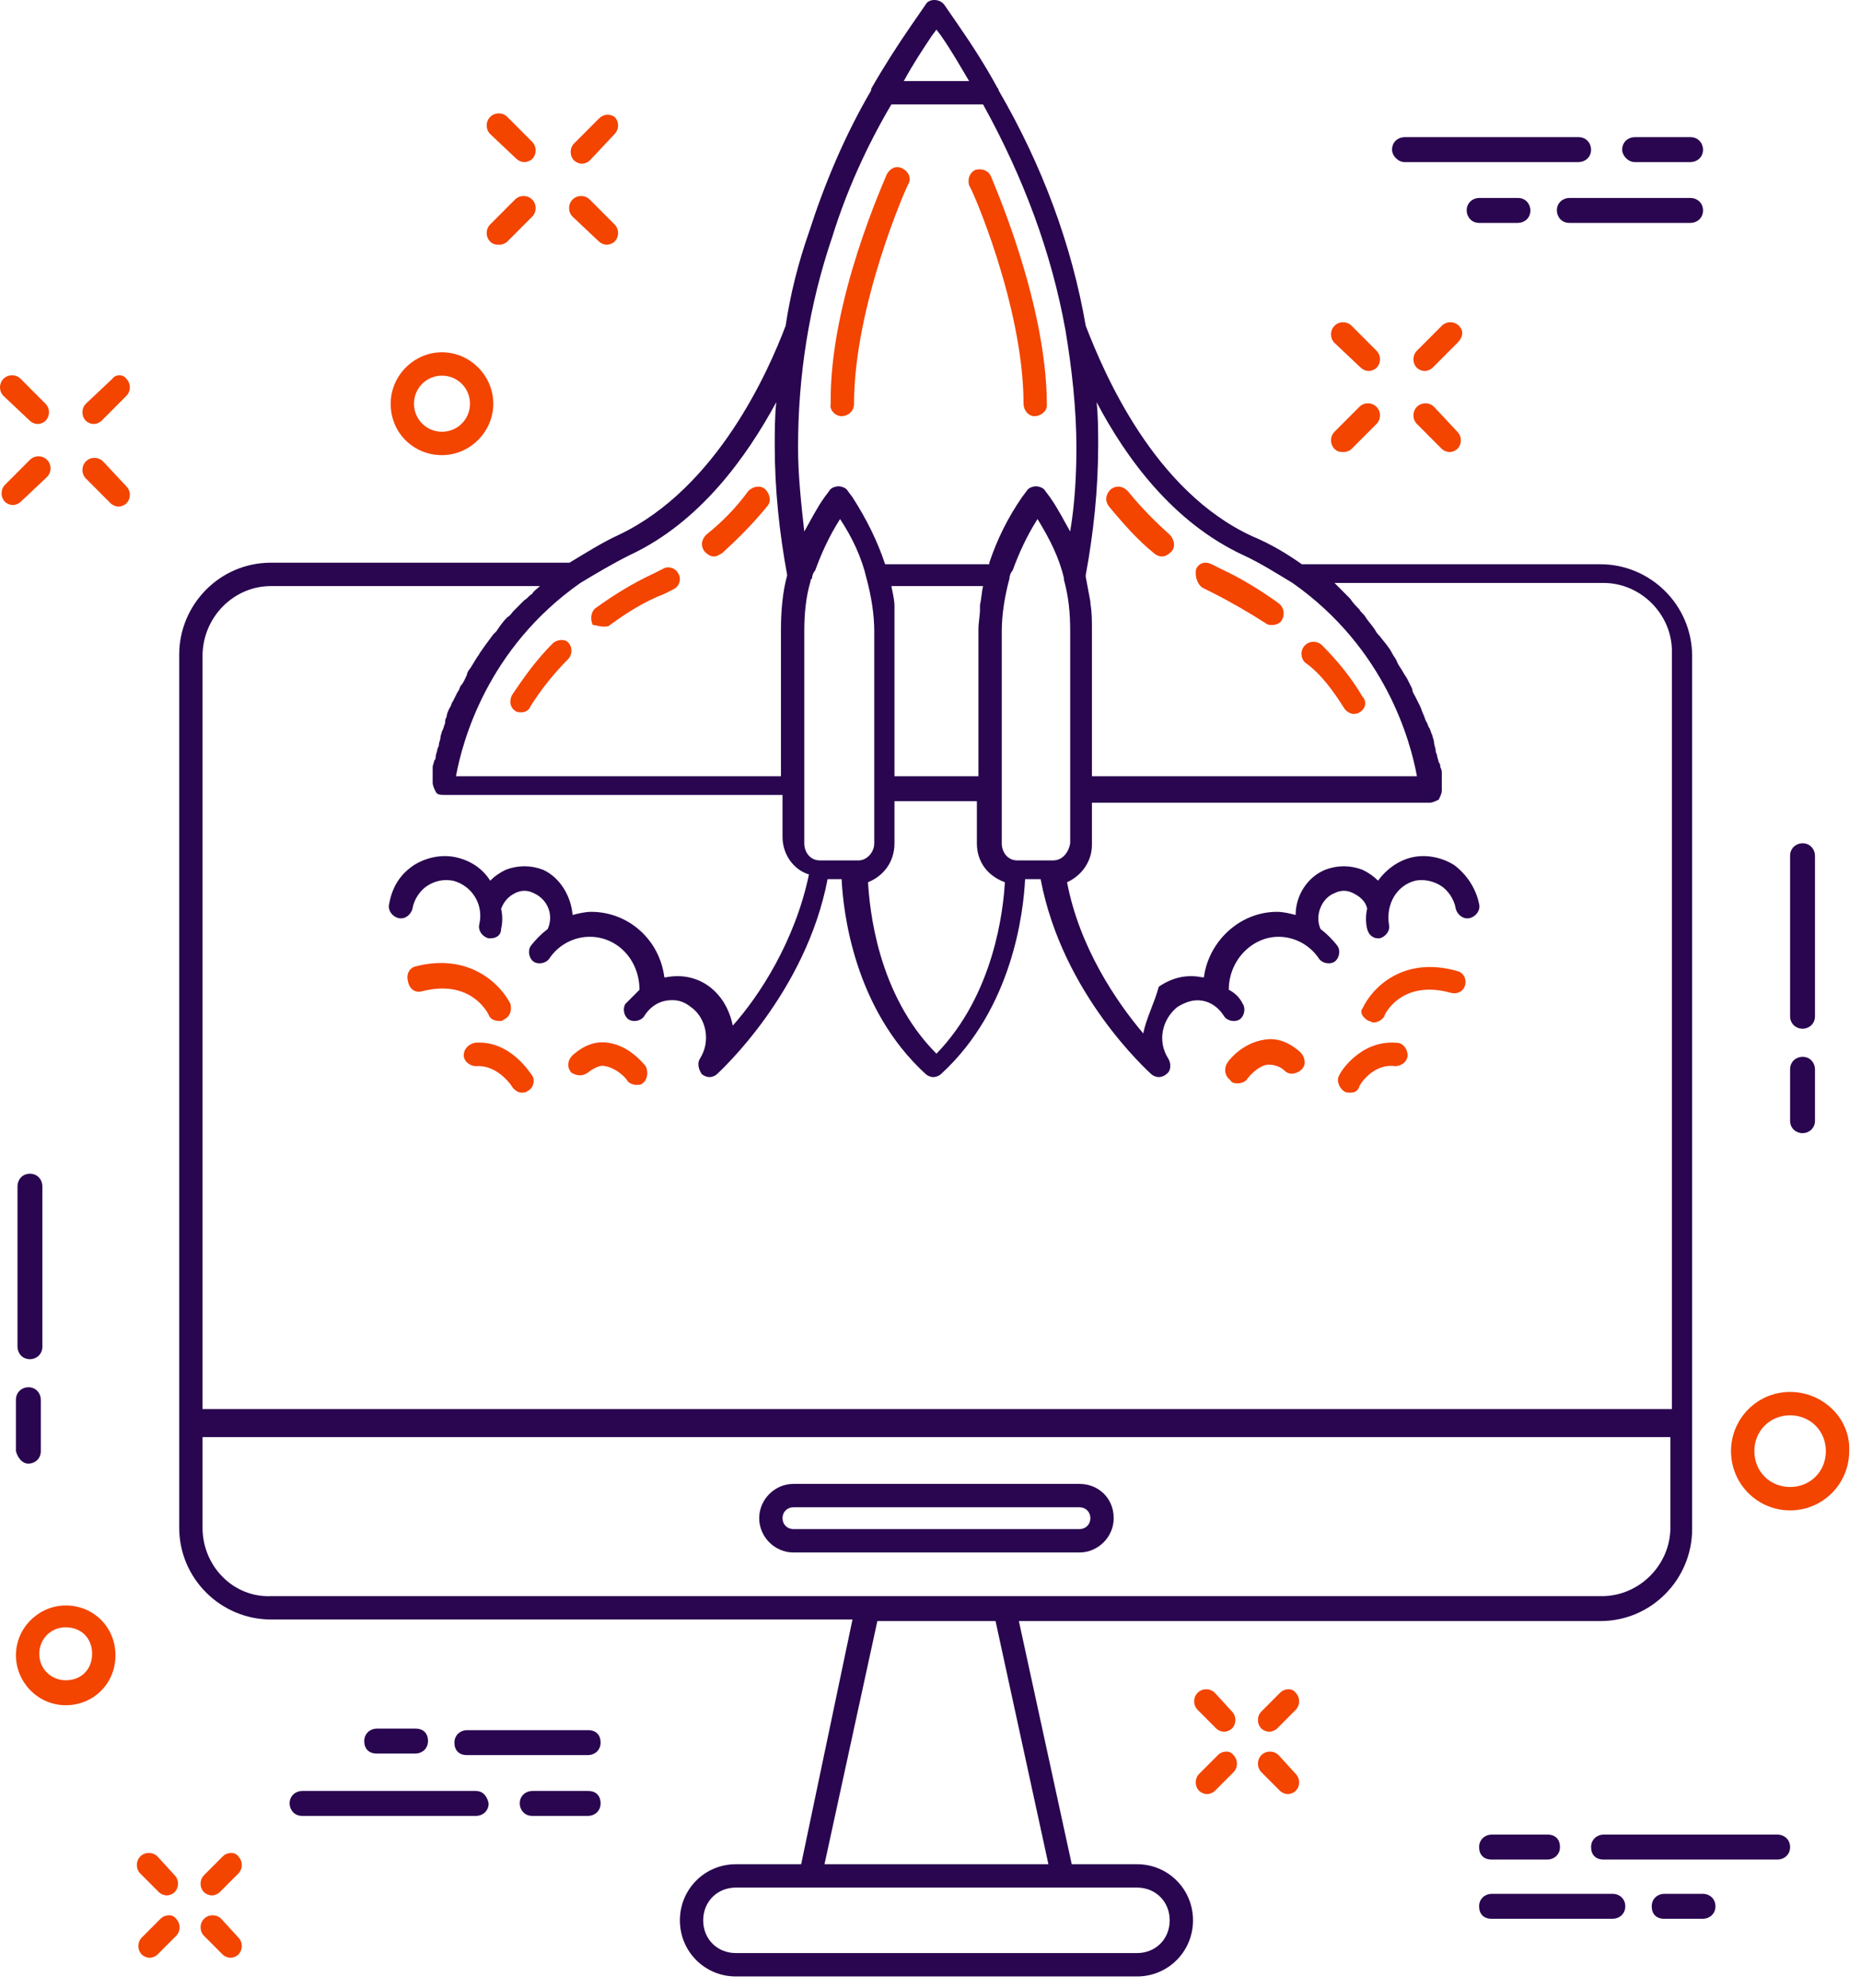 <?xml version="1.0" encoding="UTF-8"?>
<svg width="103px" height="110px" viewBox="0 0 103 110" version="1.1" xmlns="http://www.w3.org/2000/svg" xmlns:xlink="http://www.w3.org/1999/xlink">
    <!-- Generator: Sketch 42 (36781) - http://www.bohemiancoding.com/sketch -->
    <title>Business / Product Innovation</title>
    <desc>Created with Sketch.</desc>
    <defs></defs>
    <g id="Welcome" stroke="none" stroke-width="1" fill="none" fill-rule="evenodd">
        <g id="Artboard" transform="translate(-886, -1276)">
            <g id="Business-/-Product-Innovation" transform="translate(886, 1276)">
                <path d="M0.968,65.636 L0.968,74.52 C0.968,74.865 1.226,75.21 1.657,75.21 C2.001,75.21 2.345,74.951 2.345,74.52 L2.345,65.636 C2.345,65.291 2.087,64.946 1.657,64.946 C1.226,64.946 0.968,65.291 0.968,65.636" id="Fill-1" fill="#29064F"></path>
                <path d="M1.571,80.989 C1.915,80.989 2.259,80.73 2.259,80.299 L2.259,77.452 C2.259,77.107 2.001,76.762 1.571,76.762 C1.226,76.762 0.882,77.021 0.882,77.452 L0.882,80.299 C0.968,80.644 1.226,80.989 1.571,80.989" id="Fill-3" fill="#29064F"></path>
                <path d="M99.765,56.925 C100.109,56.925 100.453,56.666 100.453,56.235 L100.453,47.351 C100.453,47.006 100.195,46.661 99.765,46.661 C99.42,46.661 99.076,46.92 99.076,47.351 L99.076,56.235 C99.076,56.666 99.42,56.925 99.765,56.925" id="Fill-5" fill="#29064F"></path>
                <path d="M99.765,62.704 C100.109,62.704 100.453,62.445 100.453,62.014 L100.453,59.167 C100.453,58.822 100.195,58.477 99.765,58.477 C99.42,58.477 99.076,58.736 99.076,59.167 L99.076,62.014 C99.076,62.445 99.42,62.704 99.765,62.704" id="Fill-7" fill="#29064F"></path>
                <path d="M28.593,8.798 C28.679,8.884 28.852,8.97 29.024,8.97 C29.196,8.97 29.368,8.884 29.454,8.798 C29.712,8.539 29.712,8.108 29.454,7.849 L28.077,6.469 C27.819,6.21 27.389,6.21 27.13,6.469 C26.872,6.728 26.872,7.159 27.13,7.418 L28.593,8.798 Z" id="Fill-9" fill="#F34400"></path>
                <path d="M33.155,13.369 C33.241,13.455 33.413,13.541 33.585,13.541 C33.757,13.541 33.929,13.455 34.015,13.369 C34.273,13.11 34.273,12.679 34.015,12.42 L32.638,11.04 C32.38,10.781 31.95,10.781 31.691,11.04 C31.433,11.299 31.433,11.73 31.691,11.989 L33.155,13.369 Z" id="Fill-11" fill="#F34400"></path>
                <path d="M27.647,13.541 C27.819,13.541 27.991,13.455 28.077,13.369 L29.454,11.989 C29.712,11.73 29.712,11.299 29.454,11.04 C29.196,10.781 28.766,10.781 28.507,11.04 L27.13,12.42 C26.872,12.679 26.872,13.11 27.13,13.369 C27.302,13.541 27.475,13.541 27.647,13.541" id="Fill-13" fill="#F34400"></path>
                <path d="M32.208,9.056 C32.38,9.056 32.552,8.97 32.638,8.884 L34.015,7.418 C34.273,7.159 34.273,6.728 34.015,6.469 C33.757,6.296 33.413,6.296 33.155,6.555 L31.778,7.935 C31.519,8.194 31.519,8.625 31.778,8.884 C31.864,8.97 32.036,9.056 32.208,9.056" id="Fill-15" fill="#F34400"></path>
                <path d="M1.657,23.287 C1.743,23.374 1.915,23.46 2.087,23.46 C2.259,23.46 2.431,23.374 2.517,23.287 C2.775,23.029 2.775,22.597 2.517,22.339 L1.14,20.959 C0.882,20.7 0.452,20.7 0.194,20.959 C-0.064,21.218 -0.064,21.649 0.194,21.908 L1.657,23.287 Z" id="Fill-17" fill="#F34400"></path>
                <path d="M5.702,25.53 C5.443,25.271 5.013,25.271 4.755,25.53 C4.497,25.789 4.497,26.22 4.755,26.479 L6.132,27.859 C6.218,27.945 6.39,28.031 6.562,28.031 C6.734,28.031 6.906,27.945 6.992,27.859 C7.251,27.6 7.251,27.169 6.992,26.91 L5.702,25.53 Z" id="Fill-19" fill="#F34400"></path>
                <path d="M2.603,26.393 C2.862,26.134 2.862,25.702 2.603,25.444 C2.345,25.185 1.915,25.185 1.657,25.444 L0.28,26.824 C0.022,27.083 0.022,27.514 0.28,27.772 C0.366,27.859 0.538,27.945 0.71,27.945 C0.882,27.945 1.054,27.859 1.14,27.772 L2.603,26.393 Z" id="Fill-21" fill="#F34400"></path>
                <path d="M6.218,20.959 L4.755,22.339 C4.497,22.597 4.497,23.029 4.755,23.288 C4.841,23.374 5.013,23.46 5.185,23.46 C5.357,23.46 5.529,23.374 5.616,23.288 L6.992,21.907 C7.251,21.649 7.251,21.218 6.992,20.959 C6.82,20.7 6.39,20.7 6.218,20.959" id="Fill-23" fill="#F34400"></path>
                <path d="M75.324,20.355 C75.41,20.441 75.582,20.527 75.754,20.527 C75.926,20.527 76.098,20.441 76.184,20.355 C76.443,20.096 76.443,19.665 76.184,19.406 L74.807,18.026 C74.549,17.768 74.119,17.768 73.861,18.026 C73.603,18.285 73.603,18.716 73.861,18.975 L75.324,20.355 Z" id="Fill-25" fill="#F34400"></path>
                <path d="M79.368,22.511 C79.11,22.252 78.68,22.252 78.422,22.511 C78.164,22.77 78.164,23.201 78.422,23.46 L79.799,24.84 C79.885,24.926 80.057,25.012 80.229,25.012 C80.401,25.012 80.573,24.926 80.659,24.84 C80.918,24.581 80.918,24.15 80.659,23.891 L79.368,22.511 Z" id="Fill-27" fill="#F34400"></path>
                <path d="M74.377,25.012 C74.549,25.012 74.721,24.926 74.807,24.84 L76.184,23.46 C76.442,23.201 76.442,22.77 76.184,22.511 C75.926,22.252 75.496,22.252 75.238,22.511 L73.861,23.891 C73.603,24.15 73.603,24.581 73.861,24.84 C74.033,25.012 74.205,25.012 74.377,25.012" id="Fill-29" fill="#F34400"></path>
                <path d="M80.746,18.026 C80.487,17.767 80.057,17.767 79.799,18.026 L78.422,19.406 C78.164,19.665 78.164,20.096 78.422,20.355 C78.508,20.441 78.68,20.528 78.852,20.528 C79.024,20.528 79.196,20.441 79.282,20.355 L80.659,18.975 C81.004,18.63 81.004,18.285 80.746,18.026" id="Fill-31" fill="#F34400"></path>
                <path d="M67.234,93.667 C66.976,93.408 66.546,93.408 66.288,93.667 C66.029,93.926 66.029,94.357 66.288,94.616 L67.32,95.651 C67.406,95.737 67.578,95.823 67.75,95.823 C67.923,95.823 68.095,95.737 68.181,95.651 C68.439,95.392 68.439,94.961 68.181,94.702 L67.234,93.667 Z" id="Fill-33" fill="#F34400"></path>
                <path d="M70.763,97.117 C70.504,96.858 70.074,96.858 69.816,97.117 C69.558,97.376 69.558,97.807 69.816,98.066 L70.849,99.101 C70.935,99.187 71.107,99.273 71.279,99.273 C71.451,99.273 71.623,99.187 71.709,99.101 C71.967,98.842 71.967,98.411 71.709,98.152 L70.763,97.117 Z" id="Fill-35" fill="#F34400"></path>
                <path d="M67.406,97.117 L66.373,98.152 C66.115,98.411 66.115,98.842 66.373,99.101 C66.46,99.187 66.632,99.273 66.804,99.273 C66.976,99.273 67.148,99.187 67.234,99.101 L68.267,98.066 C68.525,97.807 68.525,97.376 68.267,97.117 C68.095,96.858 67.665,96.858 67.406,97.117" id="Fill-37" fill="#F34400"></path>
                <path d="M70.849,93.667 L69.816,94.702 C69.558,94.961 69.558,95.392 69.816,95.651 C69.902,95.737 70.074,95.823 70.246,95.823 C70.418,95.823 70.59,95.737 70.677,95.651 L71.709,94.616 C71.967,94.357 71.967,93.926 71.709,93.667 C71.537,93.408 71.107,93.408 70.849,93.667" id="Fill-39" fill="#F34400"></path>
                <path d="M8.714,102.723 C8.455,102.465 8.025,102.465 7.767,102.723 C7.509,102.982 7.509,103.413 7.767,103.672 L8.8,104.707 C8.886,104.793 9.058,104.88 9.23,104.88 C9.402,104.88 9.574,104.793 9.66,104.707 C9.918,104.448 9.918,104.017 9.66,103.758 L8.714,102.723 Z" id="Fill-41" fill="#F34400"></path>
                <path d="M12.242,106.173 C11.984,105.915 11.553,105.915 11.295,106.173 C11.037,106.432 11.037,106.863 11.295,107.122 L12.328,108.157 C12.414,108.243 12.586,108.33 12.758,108.33 C12.931,108.33 13.103,108.243 13.189,108.157 C13.447,107.898 13.447,107.467 13.189,107.208 L12.242,106.173 Z" id="Fill-43" fill="#F34400"></path>
                <path d="M8.886,106.173 L7.853,107.208 C7.595,107.467 7.595,107.898 7.853,108.157 C7.939,108.243 8.111,108.33 8.283,108.33 C8.455,108.33 8.627,108.243 8.714,108.157 L9.746,107.122 C10.005,106.863 10.005,106.432 9.746,106.173 C9.574,105.915 9.144,105.915 8.886,106.173" id="Fill-45" fill="#F34400"></path>
                <path d="M12.328,102.723 L11.295,103.758 C11.037,104.017 11.037,104.448 11.295,104.707 C11.381,104.793 11.554,104.88 11.726,104.88 C11.898,104.88 12.07,104.793 12.156,104.707 L13.189,103.672 C13.447,103.413 13.447,102.982 13.189,102.723 C13.017,102.465 12.586,102.465 12.328,102.723" id="Fill-47" fill="#F34400"></path>
                <path d="M99.076,82.282 C97.957,82.282 97.097,81.42 97.097,80.299 C97.097,79.177 97.957,78.315 99.076,78.315 C100.195,78.315 101.056,79.177 101.056,80.299 C101.056,81.42 100.195,82.282 99.076,82.282 M99.076,77.021 C97.269,77.021 95.806,78.487 95.806,80.299 C95.806,82.11 97.269,83.576 99.076,83.576 C100.883,83.576 102.346,82.11 102.346,80.299 C102.432,78.487 100.883,77.021 99.076,77.021" id="Fill-49" fill="#F34400"></path>
                <path d="M3.636,92.977 C2.862,92.977 2.173,92.373 2.173,91.511 C2.173,90.735 2.775,90.045 3.636,90.045 C4.497,90.045 5.099,90.648 5.099,91.511 C5.099,92.373 4.497,92.977 3.636,92.977 M3.636,88.837 C2.173,88.837 0.882,90.045 0.882,91.597 C0.882,93.063 2.087,94.357 3.636,94.357 C5.185,94.357 6.39,93.15 6.39,91.597 C6.39,90.045 5.185,88.837 3.636,88.837" id="Fill-51" fill="#F34400"></path>
                <path d="M24.462,20.786 C25.323,20.786 26.012,21.476 26.012,22.339 C26.012,23.201 25.323,23.891 24.462,23.891 C23.602,23.891 22.913,23.201 22.913,22.339 C22.913,21.476 23.602,20.786 24.462,20.786 M24.462,25.185 C26.012,25.185 27.302,23.891 27.302,22.339 C27.302,20.786 26.012,19.493 24.462,19.493 C22.913,19.493 21.623,20.786 21.623,22.339 C21.623,23.977 22.913,25.185 24.462,25.185" id="Fill-53" fill="#F34400"></path>
                <path d="M98.388,101.516 L88.749,101.516 C88.405,101.516 88.061,101.775 88.061,102.206 C88.061,102.637 88.319,102.896 88.749,102.896 L98.388,102.896 C98.732,102.896 99.076,102.637 99.076,102.206 C99.076,101.775 98.732,101.516 98.388,101.516" id="Fill-55" fill="#29064F"></path>
                <path d="M82.553,101.516 C82.208,101.516 81.864,101.775 81.864,102.206 C81.864,102.637 82.122,102.896 82.553,102.896 L85.651,102.896 C85.995,102.896 86.339,102.637 86.339,102.206 C86.339,101.775 86.081,101.516 85.651,101.516 L82.553,101.516 Z" id="Fill-57" fill="#29064F"></path>
                <path d="M89.265,104.793 L82.553,104.793 C82.208,104.793 81.864,105.052 81.864,105.483 C81.864,105.915 82.122,106.173 82.553,106.173 L89.265,106.173 C89.61,106.173 89.954,105.915 89.954,105.483 C89.954,105.052 89.61,104.793 89.265,104.793" id="Fill-59" fill="#29064F"></path>
                <path d="M94.257,104.793 L92.105,104.793 C91.761,104.793 91.417,105.052 91.417,105.483 C91.417,105.915 91.675,106.173 92.105,106.173 L94.257,106.173 C94.601,106.173 94.945,105.915 94.945,105.483 C94.945,105.052 94.601,104.793 94.257,104.793" id="Fill-61" fill="#29064F"></path>
                <path d="M26.356,99.101 L16.717,99.101 C16.373,99.101 16.029,99.36 16.029,99.791 C16.029,100.136 16.287,100.481 16.717,100.481 L26.356,100.481 C26.7,100.481 27.044,100.222 27.044,99.791 C26.958,99.36 26.7,99.101 26.356,99.101" id="Fill-63" fill="#29064F"></path>
                <path d="M32.552,99.101 L29.454,99.101 C29.11,99.101 28.766,99.36 28.766,99.791 C28.766,100.136 29.024,100.481 29.454,100.481 L32.552,100.481 C32.896,100.481 33.241,100.222 33.241,99.791 C33.241,99.36 32.982,99.101 32.552,99.101" id="Fill-65" fill="#29064F"></path>
                <path d="M32.552,95.737 L25.839,95.737 C25.495,95.737 25.151,95.996 25.151,96.427 C25.151,96.858 25.409,97.117 25.839,97.117 L32.552,97.117 C32.896,97.117 33.241,96.858 33.241,96.427 C33.241,95.996 32.982,95.737 32.552,95.737" id="Fill-67" fill="#29064F"></path>
                <path d="M22.999,97.031 C23.344,97.031 23.688,96.772 23.688,96.341 C23.688,95.91 23.43,95.651 22.999,95.651 L20.848,95.651 C20.504,95.651 20.16,95.91 20.16,96.341 C20.16,96.772 20.418,97.031 20.848,97.031 L22.999,97.031 Z" id="Fill-69" fill="#29064F"></path>
                <path d="M77.733,8.97 L87.372,8.97 C87.716,8.97 88.061,8.711 88.061,8.28 C88.061,7.935 87.802,7.59 87.372,7.59 L77.733,7.59 C77.389,7.59 77.045,7.849 77.045,8.28 C77.045,8.625 77.389,8.97 77.733,8.97" id="Fill-71" fill="#29064F"></path>
                <path d="M90.47,8.97 L93.568,8.97 C93.913,8.97 94.257,8.711 94.257,8.28 C94.257,7.935 93.999,7.59 93.568,7.59 L90.47,7.59 C90.126,7.59 89.782,7.849 89.782,8.28 C89.782,8.625 90.126,8.97 90.47,8.97" id="Fill-73" fill="#29064F"></path>
                <path d="M93.568,10.954 L86.856,10.954 C86.511,10.954 86.167,11.213 86.167,11.644 C86.167,11.989 86.425,12.334 86.856,12.334 L93.568,12.334 C93.913,12.334 94.257,12.075 94.257,11.644 C94.257,11.213 93.913,10.954 93.568,10.954" id="Fill-75" fill="#29064F"></path>
                <path d="M81.864,10.954 C81.52,10.954 81.176,11.213 81.176,11.644 C81.176,11.989 81.434,12.334 81.864,12.334 L84.016,12.334 C84.36,12.334 84.704,12.075 84.704,11.644 C84.704,11.299 84.446,10.954 84.016,10.954 L81.864,10.954 Z" id="Fill-77" fill="#29064F"></path>
                <path d="M62.931,108.071 L40.728,108.071 C39.695,108.071 38.92,107.295 38.92,106.26 C38.92,105.225 39.695,104.448 40.728,104.448 L44.859,104.448 L58.8,104.448 L62.931,104.448 C63.964,104.448 64.738,105.225 64.738,106.26 C64.738,107.295 63.964,108.071 62.931,108.071 L62.931,108.071 Z M48.559,89.7 L55.1,89.7 L58.026,103.155 L45.633,103.155 L48.559,89.7 Z M11.209,84.525 L11.209,79.522 L92.45,79.522 L92.45,84.525 C92.45,86.595 90.728,88.32 88.663,88.32 L14.996,88.32 C12.931,88.406 11.209,86.681 11.209,84.525 L11.209,84.525 Z M14.996,32.43 L29.884,32.43 C29.712,32.602 29.54,32.689 29.454,32.861 C29.282,32.947 29.196,33.12 29.024,33.206 C28.852,33.379 28.593,33.638 28.421,33.81 C28.335,33.896 28.249,34.069 28.077,34.155 C27.819,34.414 27.647,34.672 27.475,34.931 L27.302,35.104 C27.044,35.449 26.786,35.794 26.614,36.052 C26.528,36.139 26.528,36.225 26.442,36.311 C26.27,36.57 26.184,36.742 26.012,37.001 C25.926,37.087 25.839,37.26 25.839,37.346 C25.753,37.519 25.667,37.777 25.495,37.95 C25.409,38.122 25.409,38.209 25.323,38.295 C25.237,38.467 25.151,38.64 25.065,38.812 C24.979,38.899 24.979,39.071 24.893,39.157 C24.807,39.33 24.721,39.502 24.721,39.675 C24.635,39.761 24.635,39.934 24.635,40.02 C24.549,40.192 24.549,40.365 24.462,40.451 C24.462,40.537 24.377,40.71 24.377,40.796 C24.377,40.969 24.29,41.055 24.29,41.228 C24.29,41.314 24.204,41.4 24.204,41.486 C24.204,41.573 24.118,41.745 24.118,41.831 C24.118,41.917 24.118,42.004 24.032,42.09 C24.032,42.176 23.946,42.349 23.946,42.435 L23.946,42.607 L23.946,42.866 L23.946,42.952 L23.946,43.125 L23.946,43.211 L23.946,43.297 C23.946,43.47 24.032,43.642 24.118,43.815 C24.204,43.987 24.377,43.987 24.635,43.987 L43.31,43.987 L43.31,46.316 C43.31,47.265 43.912,48.127 44.773,48.386 C43.998,52.095 42.019,55.114 40.556,56.752 C40.384,55.89 39.953,55.114 39.265,54.596 C38.576,54.079 37.716,53.906 36.855,54.079 L36.769,54.079 C36.511,52.009 34.79,50.456 32.724,50.456 C32.38,50.456 32.036,50.542 31.691,50.629 C31.606,49.594 31.003,48.559 30.056,48.127 C29.368,47.869 28.679,47.869 27.991,48.127 C27.647,48.3 27.389,48.472 27.13,48.731 C26.7,48.041 26.012,47.61 25.237,47.437 C24.462,47.265 23.602,47.437 22.913,47.869 C22.139,48.386 21.709,49.076 21.537,50.025 C21.45,50.37 21.709,50.715 22.053,50.801 C22.397,50.887 22.741,50.629 22.827,50.284 C22.913,49.766 23.258,49.249 23.688,48.99 C24.118,48.731 24.549,48.645 25.065,48.731 C26.098,48.99 26.786,50.025 26.528,51.146 C26.442,51.491 26.7,51.836 27.044,51.922 L27.13,51.922 C27.475,51.922 27.733,51.75 27.733,51.405 C27.819,51.06 27.819,50.629 27.733,50.284 C27.905,49.852 28.163,49.594 28.507,49.421 C28.852,49.249 29.196,49.249 29.54,49.421 C30.315,49.766 30.659,50.629 30.315,51.405 C29.97,51.664 29.626,52.009 29.368,52.354 C29.196,52.612 29.282,53.044 29.54,53.216 C29.798,53.389 30.228,53.302 30.401,53.044 C30.917,52.267 31.778,51.836 32.638,51.836 C34.187,51.836 35.392,53.13 35.392,54.769 C35.134,55.027 34.876,55.286 34.618,55.545 C34.445,55.804 34.531,56.235 34.79,56.407 C35.048,56.58 35.478,56.494 35.65,56.235 C35.908,55.804 36.339,55.459 36.855,55.372 C37.371,55.286 37.802,55.372 38.232,55.717 C39.093,56.321 39.351,57.615 38.748,58.564 C38.576,58.822 38.662,59.167 38.834,59.426 C38.92,59.512 39.093,59.599 39.265,59.599 C39.437,59.599 39.609,59.512 39.695,59.426 C39.867,59.254 44.6,54.941 45.805,48.645 L46.58,48.645 C46.666,50.456 47.268,55.804 51.227,59.426 C51.313,59.512 51.485,59.599 51.657,59.599 C51.829,59.599 52.002,59.512 52.088,59.426 C56.046,55.804 56.649,50.456 56.735,48.645 L57.595,48.645 C58.8,55.027 63.534,59.254 63.706,59.426 C63.792,59.512 63.964,59.599 64.136,59.599 C64.308,59.599 64.48,59.512 64.566,59.426 C64.825,59.254 64.825,58.822 64.652,58.564 C64.05,57.615 64.308,56.407 65.169,55.717 C65.599,55.459 66.029,55.286 66.546,55.372 C67.062,55.459 67.492,55.804 67.75,56.235 C67.923,56.494 68.353,56.58 68.611,56.407 C68.869,56.235 68.955,55.804 68.783,55.545 C68.611,55.2 68.353,54.941 68.009,54.769 C68.009,53.13 69.3,51.836 70.763,51.836 C71.623,51.836 72.484,52.267 73,53.044 C73.172,53.302 73.603,53.389 73.861,53.216 C74.119,53.044 74.205,52.612 74.033,52.354 C73.775,52.009 73.43,51.664 73.086,51.405 C72.742,50.629 73.172,49.68 73.861,49.421 C74.205,49.249 74.549,49.249 74.893,49.421 C75.238,49.594 75.582,49.852 75.668,50.284 C75.582,50.629 75.582,51.06 75.668,51.405 C75.754,51.75 76.012,51.922 76.27,51.922 L76.356,51.922 C76.701,51.836 76.959,51.491 76.873,51.146 C76.701,50.025 77.303,48.99 78.336,48.731 C78.766,48.645 79.283,48.731 79.713,48.99 C80.143,49.249 80.487,49.766 80.573,50.284 C80.659,50.629 81.004,50.887 81.348,50.801 C81.692,50.715 81.95,50.37 81.864,50.025 C81.692,49.162 81.176,48.386 80.487,47.869 C79.799,47.437 78.938,47.265 78.164,47.437 C77.389,47.61 76.701,48.127 76.27,48.731 C76.012,48.472 75.754,48.3 75.41,48.127 C74.721,47.869 74.033,47.869 73.344,48.127 C72.312,48.559 71.709,49.594 71.709,50.629 C71.365,50.542 71.021,50.456 70.677,50.456 C68.611,50.456 66.89,52.095 66.632,54.079 L66.546,54.079 C65.685,53.906 64.91,54.079 64.136,54.596 C63.878,55.545 63.447,56.321 63.275,57.183 C61.812,55.459 59.747,52.44 59.058,48.817 C59.833,48.472 60.435,47.696 60.435,46.747 L60.435,44.419 L79.11,44.419 C79.283,44.419 79.455,44.332 79.627,44.246 C79.713,44.074 79.799,43.901 79.799,43.729 L79.799,43.642 L79.799,43.556 L79.799,43.384 L79.799,43.211 L79.799,42.952 L79.799,42.78 C79.799,42.694 79.799,42.607 79.713,42.435 C79.713,42.349 79.713,42.262 79.627,42.176 C79.627,42.09 79.541,41.917 79.541,41.831 C79.541,41.745 79.455,41.659 79.455,41.486 C79.455,41.4 79.368,41.228 79.368,41.055 C79.368,40.969 79.283,40.796 79.283,40.71 C79.196,40.537 79.196,40.451 79.11,40.279 C79.024,40.192 79.024,40.02 78.938,39.934 C78.852,39.761 78.852,39.675 78.766,39.502 C78.68,39.33 78.68,39.244 78.594,39.071 C78.508,38.899 78.422,38.726 78.336,38.554 C78.25,38.381 78.164,38.295 78.164,38.122 C78.078,37.95 77.992,37.777 77.906,37.605 C77.819,37.432 77.733,37.346 77.647,37.174 C77.561,37.001 77.389,36.829 77.303,36.57 C77.217,36.397 77.131,36.311 77.045,36.139 C76.873,35.794 76.615,35.535 76.356,35.19 C76.27,35.104 76.184,35.017 76.098,34.845 C75.926,34.586 75.754,34.414 75.582,34.155 C75.496,33.983 75.324,33.896 75.238,33.724 C75.066,33.551 74.893,33.379 74.721,33.12 C74.549,32.947 74.463,32.861 74.291,32.689 L73.861,32.257 L88.749,32.257 C90.814,32.257 92.536,33.983 92.536,36.052 L92.536,77.97 L11.209,77.97 L11.209,36.311 C11.209,34.155 12.931,32.43 14.996,32.43 L14.996,32.43 Z M34.876,30.705 C38.748,28.894 41.33,25.271 42.965,22.253 C42.879,23.029 42.879,23.891 42.879,24.668 C42.879,27.083 43.137,29.498 43.568,31.826 C43.31,32.775 43.223,33.81 43.223,34.845 L43.223,42.952 L25.237,42.952 C25.581,41.055 26.958,35.88 32.122,32.257 C32.982,31.74 33.843,31.222 34.876,30.705 L34.876,30.705 Z M46.063,13.11 C46.838,10.609 47.957,8.108 49.334,5.779 L54.411,5.779 C56.649,9.833 58.198,13.973 58.972,18.285 C59.317,20.355 59.575,22.597 59.575,24.754 C59.575,26.306 59.489,27.859 59.231,29.411 C58.886,28.808 58.542,28.117 58.112,27.514 L57.854,27.169 C57.768,26.996 57.509,26.91 57.337,26.91 C57.165,26.91 56.907,26.996 56.821,27.169 L56.563,27.514 C55.788,28.635 55.186,29.842 54.756,31.136 L54.756,31.222 L48.989,31.222 C48.559,29.929 47.957,28.721 47.182,27.514 L46.924,27.169 C46.838,26.996 46.58,26.91 46.408,26.91 C46.235,26.91 45.977,26.996 45.891,27.169 L45.633,27.514 C45.203,28.117 44.859,28.808 44.514,29.411 C44.342,27.859 44.17,26.306 44.17,24.754 C44.17,20.786 44.773,16.905 46.063,13.11 L46.063,13.11 Z M51.571,1.984 L51.829,1.639 L52.088,1.984 C52.69,2.846 53.12,3.623 53.637,4.485 L50.022,4.485 C50.539,3.536 51.055,2.76 51.571,1.984 L51.571,1.984 Z M49.506,46.661 L49.506,44.332 L54.067,44.332 L54.067,46.661 C54.067,47.696 54.669,48.472 55.616,48.817 C55.53,50.37 55.014,55.027 51.829,58.305 C48.559,55.027 48.129,50.284 48.043,48.817 C48.903,48.472 49.506,47.696 49.506,46.661 L49.506,46.661 Z M49.506,33.81 L49.506,33.551 C49.506,33.206 49.42,32.861 49.334,32.43 L54.411,32.43 C54.325,32.775 54.325,33.12 54.239,33.465 L54.239,33.724 C54.239,34.069 54.153,34.414 54.153,34.845 L54.153,42.952 L49.506,42.952 L49.506,34.845 L49.506,33.81 Z M45.375,47.61 C44.859,47.61 44.514,47.179 44.514,46.661 L44.514,43.642 L44.514,34.931 C44.514,33.983 44.6,33.034 44.859,32.171 C44.859,32.085 44.859,32.085 44.945,31.999 C44.945,31.826 45.031,31.654 45.117,31.567 C45.461,30.619 45.891,29.67 46.494,28.721 C47.182,29.756 47.699,30.877 47.957,31.999 C48.215,32.947 48.387,33.983 48.387,34.931 L48.387,46.661 C48.387,47.179 47.957,47.61 47.527,47.61 L45.375,47.61 Z M58.284,47.61 L56.304,47.61 C55.788,47.61 55.444,47.179 55.444,46.661 L55.444,43.642 L55.444,34.931 C55.444,33.983 55.616,32.947 55.874,31.999 C55.874,31.826 55.96,31.654 56.046,31.567 C56.391,30.619 56.821,29.67 57.423,28.721 C58.112,29.842 58.628,30.877 58.886,31.999 L58.886,32.085 C59.145,33.034 59.231,33.896 59.231,34.931 L59.231,43.642 L59.231,46.661 C59.145,47.179 58.8,47.61 58.284,47.61 L58.284,47.61 Z M68.783,30.705 C69.73,31.136 70.677,31.74 71.537,32.257 C76.701,35.88 78.078,41.055 78.422,42.952 L60.435,42.952 L60.435,34.845 C60.435,34.328 60.435,33.896 60.349,33.379 L60.349,33.293 C60.263,32.861 60.177,32.344 60.091,31.912 L60.091,31.826 C60.521,29.498 60.78,27.083 60.78,24.668 C60.78,23.891 60.78,23.029 60.693,22.253 C62.329,25.357 64.91,28.894 68.783,30.705 L68.783,30.705 Z M62.931,103.155 L59.317,103.155 L56.391,89.7 L88.577,89.7 C91.417,89.7 93.654,87.371 93.654,84.611 L93.654,36.311 C93.654,33.465 91.331,31.222 88.577,31.222 L72.054,31.222 C71.193,30.619 70.332,30.101 69.3,29.67 C63.878,27.169 61.124,20.7 60.091,18.026 C59.317,13.541 57.681,9.143 55.272,5.003 C55.272,4.916 55.186,4.83 55.186,4.83 C54.583,3.709 53.809,2.501 53.034,1.38 L52.26,0.259 C52.002,-0.086 51.399,-0.086 51.227,0.259 L50.452,1.38 C49.678,2.501 48.903,3.709 48.215,4.916 L48.215,5.003 C46.752,7.504 45.633,10.177 44.773,12.851 C44.17,14.576 43.74,16.301 43.482,18.026 C42.535,20.528 39.695,26.996 34.273,29.584 C33.327,30.015 32.38,30.619 31.519,31.136 L14.996,31.136 C12.156,31.136 9.918,33.465 9.918,36.225 L9.918,84.525 C9.918,87.371 12.242,89.613 14.996,89.613 L47.182,89.613 L44.342,103.155 L40.728,103.155 C39.006,103.155 37.63,104.535 37.63,106.26 C37.63,107.985 39.006,109.365 40.728,109.365 L62.931,109.365 C64.652,109.365 66.029,107.985 66.029,106.26 C66.029,104.535 64.652,103.155 62.931,103.155 L62.931,103.155 Z" id="Fill-79" fill="#29064F"></path>
                <path d="M59.747,84.611 L43.912,84.611 C43.568,84.611 43.31,84.352 43.31,84.007 C43.31,83.662 43.568,83.403 43.912,83.403 L59.747,83.403 C60.091,83.403 60.349,83.662 60.349,84.007 C60.349,84.352 60.091,84.611 59.747,84.611 M59.747,82.11 L43.912,82.11 C42.879,82.11 42.019,82.972 42.019,84.007 C42.019,85.042 42.879,85.905 43.912,85.905 L59.747,85.905 C60.78,85.905 61.64,85.042 61.64,84.007 C61.64,82.886 60.78,82.11 59.747,82.11" id="Fill-81" fill="#29064F"></path>
                <path d="M74.377,39.157 C74.463,39.33 74.721,39.502 74.893,39.502 C74.98,39.502 75.152,39.502 75.238,39.416 C75.582,39.244 75.668,38.812 75.41,38.554 C74.807,37.519 74.033,36.57 73.172,35.707 C72.914,35.449 72.484,35.449 72.226,35.707 C71.967,35.966 71.967,36.397 72.226,36.656 C73.086,37.26 73.775,38.209 74.377,39.157" id="Fill-83" fill="#F34400"></path>
                <path d="M66.546,32.516 C66.718,32.602 66.89,32.689 67.062,32.775 C68.095,33.293 69.127,33.896 70.074,34.5 C70.16,34.586 70.332,34.586 70.418,34.586 C70.59,34.586 70.849,34.5 70.935,34.328 C71.107,34.069 71.107,33.638 70.763,33.379 C69.816,32.689 68.697,31.999 67.578,31.481 C67.406,31.395 67.234,31.309 67.062,31.222 C66.718,31.05 66.374,31.136 66.201,31.481 C66.115,31.912 66.287,32.344 66.546,32.516" id="Fill-85" fill="#F34400"></path>
                <path d="M63.878,30.619 C63.964,30.705 64.136,30.791 64.308,30.791 C64.48,30.791 64.652,30.705 64.824,30.532 C65.083,30.274 64.997,29.842 64.738,29.584 C63.964,28.894 63.189,28.118 62.415,27.169 C62.157,26.91 61.812,26.824 61.468,27.083 C61.21,27.341 61.124,27.686 61.382,28.031 C62.243,29.066 63.017,29.929 63.878,30.619" id="Fill-87" fill="#F34400"></path>
                <path d="M39.523,30.791 C39.695,30.791 39.781,30.705 39.953,30.619 C40.814,29.843 41.674,28.98 42.449,28.031 C42.707,27.772 42.621,27.341 42.363,27.083 C42.105,26.824 41.674,26.91 41.416,27.169 C40.728,28.117 39.953,28.894 39.093,29.584 C38.834,29.843 38.748,30.188 39.007,30.532 C39.179,30.705 39.351,30.791 39.523,30.791" id="Fill-89" fill="#F34400"></path>
                <path d="M33.413,34.672 C33.585,34.672 33.671,34.672 33.757,34.586 C34.704,33.896 35.65,33.293 36.769,32.861 C36.941,32.775 37.113,32.689 37.285,32.602 C37.63,32.43 37.716,31.999 37.544,31.74 C37.371,31.395 36.941,31.309 36.683,31.481 C36.511,31.567 36.339,31.654 36.167,31.74 C35.048,32.257 33.929,32.948 32.982,33.637 C32.724,33.81 32.638,34.241 32.81,34.586 C32.982,34.586 33.155,34.672 33.413,34.672" id="Fill-91" fill="#F34400"></path>
                <path d="M30.573,35.621 C29.712,36.484 29.024,37.432 28.335,38.467 C28.163,38.812 28.249,39.157 28.507,39.33 C28.593,39.416 28.765,39.416 28.852,39.416 C29.024,39.416 29.282,39.33 29.368,39.071 C29.97,38.122 30.659,37.26 31.433,36.484 C31.692,36.225 31.692,35.794 31.433,35.535 C31.261,35.362 30.831,35.362 30.573,35.621" id="Fill-93" fill="#F34400"></path>
                <path d="M56.649,22.339 C56.649,22.684 56.907,23.029 57.251,23.029 C57.595,23.029 57.94,22.77 57.94,22.425 C57.94,16.732 54.928,10.005 54.841,9.746 C54.669,9.401 54.325,9.315 53.981,9.401 C53.637,9.574 53.551,9.919 53.637,10.264 C53.723,10.264 56.649,16.905 56.649,22.339" id="Fill-95" fill="#F34400"></path>
                <path d="M46.58,23.029 L46.58,23.029 C46.924,23.029 47.268,22.77 47.268,22.339 C47.268,16.905 50.194,10.264 50.28,10.178 C50.452,9.833 50.28,9.487 49.936,9.315 C49.592,9.142 49.248,9.315 49.075,9.66 C48.99,9.919 45.891,16.646 45.977,22.339 C45.891,22.684 46.235,23.029 46.58,23.029" id="Fill-97" fill="#F34400"></path>
                <path d="M75.754,56.494 C75.84,56.494 75.926,56.58 76.012,56.58 C76.27,56.58 76.529,56.407 76.615,56.235 C76.615,56.149 77.561,54.165 80.315,54.941 C80.659,55.027 81.004,54.855 81.09,54.51 C81.176,54.165 81.004,53.82 80.659,53.734 C77.647,52.871 75.926,54.682 75.41,55.804 C75.238,55.976 75.41,56.321 75.754,56.494" id="Fill-99" fill="#F34400"></path>
                <path d="M68.525,59.944 C68.697,59.944 68.955,59.857 69.041,59.685 C69.041,59.685 69.558,58.995 70.16,58.909 C70.504,58.909 70.849,58.995 71.107,59.254 C71.365,59.512 71.795,59.426 72.053,59.167 C72.312,58.909 72.226,58.477 71.967,58.219 C71.193,57.529 70.504,57.442 69.988,57.529 C68.783,57.701 68.009,58.65 67.923,58.822 C67.75,59.081 67.75,59.512 68.095,59.771 C68.181,59.944 68.353,59.944 68.525,59.944" id="Fill-101" fill="#F34400"></path>
                <path d="M74.377,60.375 C74.463,60.461 74.635,60.461 74.721,60.461 C74.98,60.461 75.152,60.375 75.238,60.116 C75.238,60.03 76.012,58.822 77.217,58.995 C77.561,58.995 77.906,58.736 77.906,58.391 C77.906,58.046 77.647,57.701 77.303,57.701 C75.238,57.529 74.119,59.426 74.119,59.512 C73.947,59.771 74.119,60.202 74.377,60.375" id="Fill-103" fill="#F34400"></path>
                <path d="M23.344,54.855 C26.012,54.165 26.958,55.976 27.044,56.149 C27.13,56.407 27.389,56.494 27.647,56.494 C27.733,56.494 27.819,56.494 27.905,56.407 C28.249,56.235 28.335,55.89 28.249,55.545 C27.733,54.51 26.012,52.699 22.999,53.475 C22.655,53.561 22.483,53.906 22.569,54.251 C22.655,54.769 22.999,54.941 23.344,54.855" id="Fill-105" fill="#F34400"></path>
                <path d="M32.552,59.34 C32.896,59.081 33.241,58.909 33.499,58.995 C34.015,59.081 34.532,59.512 34.704,59.771 C34.79,59.944 35.048,60.03 35.22,60.03 C35.392,60.03 35.478,60.03 35.564,59.944 C35.822,59.771 35.908,59.34 35.736,58.995 C35.65,58.909 34.876,57.874 33.671,57.701 C33.154,57.615 32.466,57.701 31.692,58.391 C31.433,58.65 31.347,58.995 31.606,59.34 C31.864,59.512 32.208,59.599 32.552,59.34" id="Fill-107" fill="#F34400"></path>
                <path d="M25.667,58.391 C25.667,58.736 26.012,58.995 26.356,58.995 C27.561,58.909 28.335,60.116 28.335,60.116 C28.421,60.289 28.679,60.461 28.852,60.461 C28.938,60.461 29.11,60.461 29.196,60.375 C29.54,60.202 29.626,59.771 29.454,59.512 C29.368,59.426 28.249,57.529 26.27,57.701 C25.926,57.787 25.667,58.046 25.667,58.391" id="Fill-109" fill="#F34400"></path>
            </g>
        </g>
    </g>
</svg>